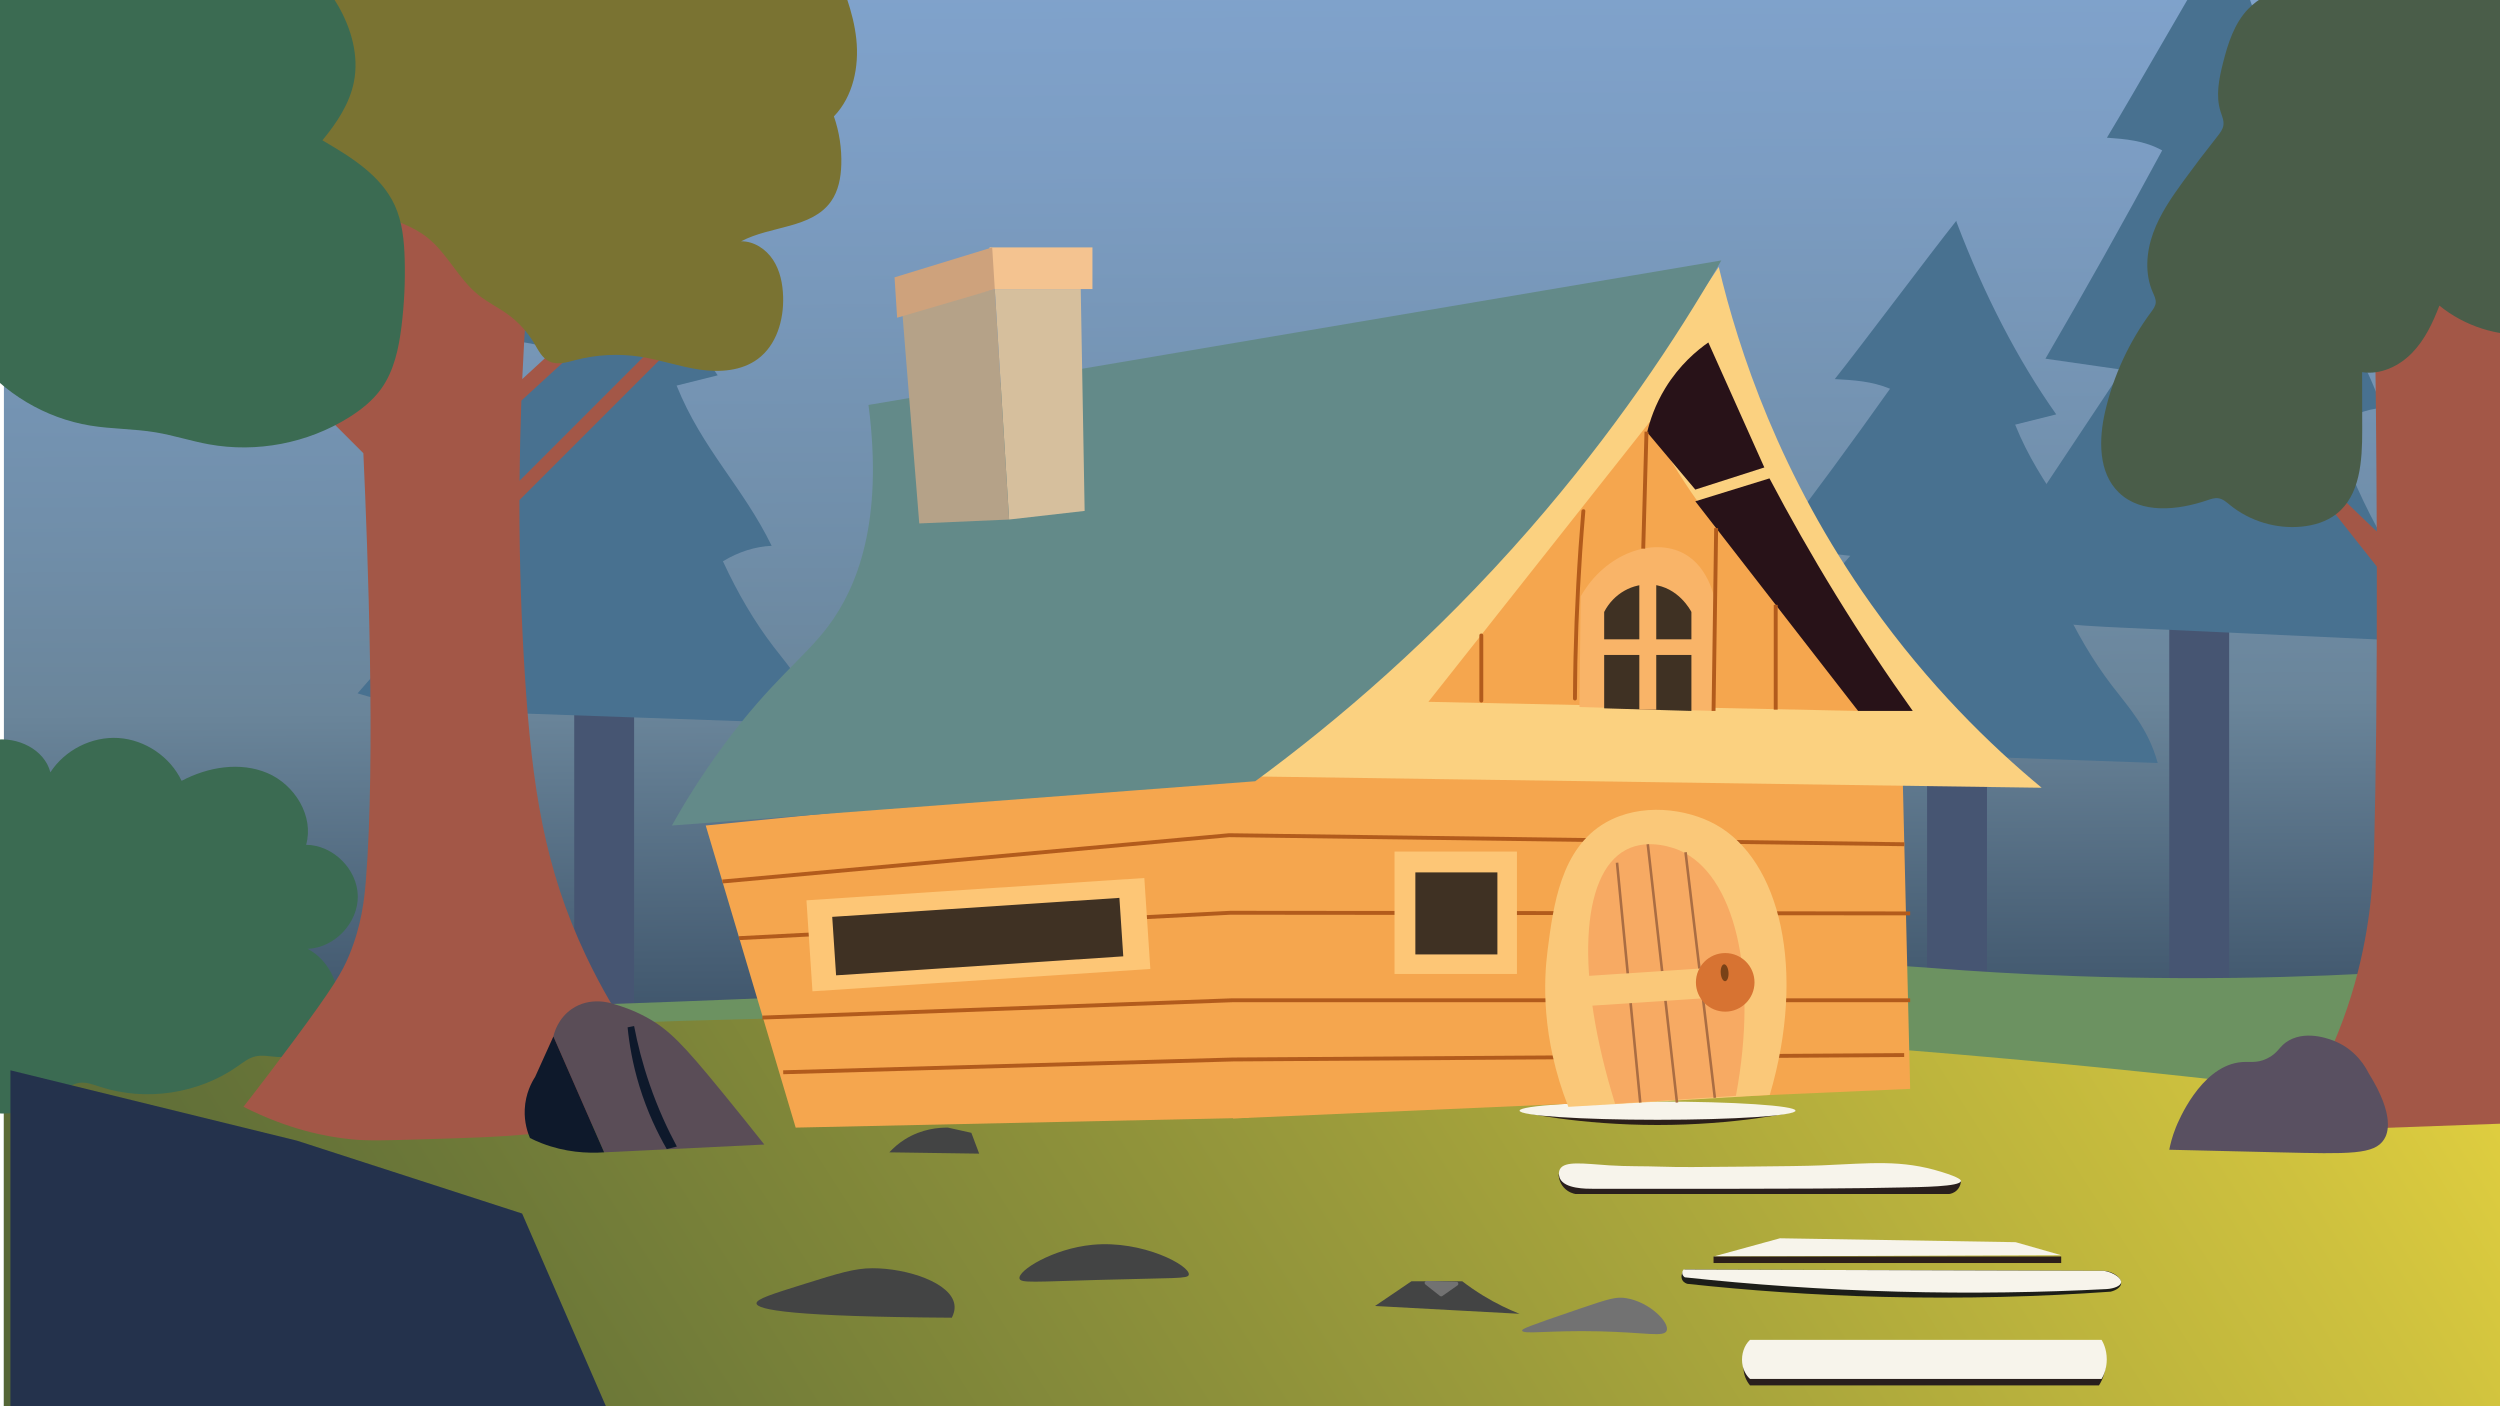 <?xml version="1.0" encoding="utf-8"?>
<!-- Generator: Adobe Illustrator 23.0.5, SVG Export Plug-In . SVG Version: 6.00 Build 0)  -->
<svg version="1.1" xmlns="http://www.w3.org/2000/svg" xmlns:xlink="http://www.w3.org/1999/xlink" x="0px" y="0px"
	 viewBox="0 0 1920 1080" style="enable-background:new 0 0 1920 1080;" xml:space="preserve">
<style type="text/css">
	.st0{fill:url(#SVGID_1_);}
	.st1{fill:#465572;}
	.st2{fill:#487190;}
	.st3{fill:#6C9261;}
	.st4{fill:url(#SVGID_2_);}
	.st5{fill:#121928;}
	.st6{fill:#434444;}
	.st7{fill:#727272;}
	.st8{fill:#2B1E1A;}
	.st9{fill:#F7F4EB;}
	.st10{fill:#291F1D;}
	.st11{fill:#1D1E19;}
	.st12{fill:#A35747;}
	.st13{fill:#4A5D49;}
	.st14{fill:#595061;}
	.st15{fill:#F5A64E;}
	.st16{fill:none;stroke:#B25B1C;stroke-width:3;stroke-miterlimit:10;}
	.st17{fill:#FBD180;}
	.st18{fill:#281218;}
	.st19{fill:#F9B468;}
	.st20{fill:#3F3123;}
	.st21{fill:#B25B1C;}
	.st22{fill:#FAC879;}
	.st23{fill:#F7AA63;}
	.st24{fill:#FDC676;}
	.st25{fill:none;stroke:#AA6D43;stroke-width:2;stroke-miterlimit:10;}
	.st26{fill:#D77332;}
	.st27{fill:#794117;}
	.st28{fill:#638A89;}
	.st29{fill:#D6BF9D;}
	.st30{fill:#B5A288;}
	.st31{fill:#F4C390;}
	.st32{fill:#CEA27C;}
	.st33{fill:#3B6B52;}
	.st34{fill:#24324C;}
	.st35{fill:#7A7332;}
	.st36{fill:#5A4D57;}
	.st37{fill:#0E192B;}
</style>
<g id="圖層_1">
	<linearGradient id="SVGID_1_" gradientUnits="userSpaceOnUse" x1="956.009" y1="-360.943" x2="964.218" y2="988.234">
		<stop  offset="0" style="stop-color:#E1EAF4"/>
		<stop  offset="5.235721e-03" style="stop-color:#DCE6F2"/>
		<stop  offset="0.012" style="stop-color:#CCDCEE"/>
		<stop  offset="0.019" style="stop-color:#B3CAE7"/>
		<stop  offset="0.026" style="stop-color:#90B2DC"/>
		<stop  offset="0.029" style="stop-color:#85AAD9"/>
		<stop  offset="0.174" style="stop-color:#83A7D3"/>
		<stop  offset="0.362" style="stop-color:#7C9DC3"/>
		<stop  offset="0.573" style="stop-color:#708EA9"/>
		<stop  offset="0.67" style="stop-color:#6A859A"/>
		<stop  offset="1" style="stop-color:#192B42"/>
	</linearGradient>
	<rect x="3" class="st0" width="1917" height="1083"/>
</g>
<g id="圖層_2">
	<rect x="1480" y="387" class="st1" width="46" height="412"/>
	<rect x="1666" y="357" class="st1" width="46" height="412"/>
	<rect x="441" y="416" class="st1" width="46" height="412"/>
	<g>
		<path class="st2" d="M1502.5,169.5c-20.51,25.78-72.88,95.86-93.39,121.64c14.22,0.78,28.55,1.59,42.44,7.43
			c-29.49,41.6-59.38,82.21-89.65,121.8c19.7,2.16,39.4,4.31,59.1,6.47c-39.47,45.21-78.93,90.43-118.4,135.64
			c39.62,12.38,79.95,13.83,120.1,15.24c78.14,2.76,156.29,5.51,234.43,8.27c-7.34-26.81-22.25-42.57-35.43-59.83
			c-14.2-18.6-27.16-40.53-38.48-65.1c12.08-7.31,24.73-11.32,37.42-11.87c-22.13-45.4-53.23-73.99-73-123.06
			c10.52-2.63,21.04-5.26,31.55-7.88c-29.37-41.57-55.31-91.63-76.62-147.86"/>
	</g>
	<g>
		<path class="st2" d="M1711.5-54c-20.51,33.86-72.88,125.9-93.39,159.76c14.22,1.03,28.55,2.09,42.44,9.76
			c-29.49,54.64-59.38,107.97-89.65,159.96c19.7,2.83,39.4,5.66,59.1,8.5c-39.47,59.38-78.93,118.76-118.4,178.14
			c39.62,16.26,79.95,18.16,120.1,20.02c78.14,3.62,156.29,7.24,234.43,10.86c-7.34-35.21-22.25-55.9-35.43-78.58
			c-14.2-24.43-27.16-53.22-38.48-85.5c12.08-9.6,24.73-14.87,37.42-15.59c-22.13-59.62-53.23-97.17-73-161.62
			c10.52-3.45,21.04-6.9,31.55-10.36c-29.37-54.6-55.31-120.34-76.62-194.19"/>
	</g>
	<g>
		<path class="st2" d="M474.5,139.5c-20.51,25.78-72.88,95.86-93.39,121.64c14.22,0.78,28.55,1.59,42.44,7.43
			c-29.49,41.6-59.38,82.21-89.65,121.8c19.7,2.16,39.4,4.31,59.1,6.47c-39.47,45.21-78.93,90.43-118.4,135.64
			c39.62,12.38,79.95,13.83,120.1,15.24c78.14,2.76,156.29,5.51,234.43,8.27c-7.34-26.81-22.25-42.57-35.43-59.83
			c-14.2-18.6-27.16-40.53-38.48-65.1c12.08-7.31,24.73-11.32,37.42-11.87c-22.13-45.4-53.23-73.99-73-123.06
			c10.52-2.63,21.04-5.26,31.55-7.88c-29.37-41.57-55.31-91.63-76.62-147.86"/>
	</g>
	<path class="st3" d="M1945,1083H3V781c27.79-0.21,87.15-0.73,162-2c689.39-11.71,1013-58.72,1313-36c28.25,2.14,117.72,9.55,239,8
		c97.91-1.25,177.48-7.84,228-13C1945,853,1945,968,1945,1083z"/>
	<linearGradient id="SVGID_2_" gradientUnits="userSpaceOnUse" x1="217.318" y1="1435.296" x2="1750.666" y2="453.913">
		<stop  offset="0" style="stop-color:#536537"/>
		<stop  offset="0.181" style="stop-color:#677438"/>
		<stop  offset="0.551" style="stop-color:#9C9C3B"/>
		<stop  offset="0.87" style="stop-color:#CEC13E"/>
		<stop  offset="0.977" style="stop-color:#E2D03F"/>
		<stop  offset="1" style="stop-color:#F5DF40"/>
	</linearGradient>
	<path class="st4" d="M1945,1083H3c0-88,0-176,0-264c43.24-4.59,106.51-10.89,183-17c82.34-6.57,392.41-29.88,822-19
		c213.61,5.41,373.94,17.18,424,21c197.86,15.11,370.92,35.79,513,56C1945,934.33,1945,1008.67,1945,1083z"/>
	<path class="st5" d="M219,956c50.9,2.93,96.85,9.3,137,17c-2.67-5-5.33-10-8-15c-38.61-5.36-79.67-9.84-123-13
		c-44.5-3.24-86.89-4.75-126.9-4.98c-1.11-2.34-2.23-4.68-3.34-7.02C66.17,895.67,37.59,858.33,9,821c0,90,0,180,0,270
		c53.33-0.67,106.67-1.33,160-2c-21.16-44.45-42.31-88.9-63.47-133.35C139.91,953.89,177.93,953.64,219,956z"/>
	<path class="st6" d="M731,1012c-122.15-0.76-149.68-6.01-150-11c-0.21-3.36,12.19-7.24,37-15c25.57-8,38.36-12,52-12
		c26.85-0.01,60.62,11.18,63,28C733.55,1005.89,732.33,1009.4,731,1012z"/>
	<path class="st6" d="M913,979c-0.65,3.24-9.67,2.28-70,4c-48.94,1.39-59.08,2.48-60-1c-1.6-6.07,25.57-23.09,56-26
		C877.76,952.3,914.36,972.19,913,979z"/>
	<path class="st6" d="M752,886c-23-0.33-46-0.67-69-1c2.92-3.18,6.85-6.78,12-10c13.14-8.22,26.35-9.07,33-9c6,1.33,12,2.67,18,4
		C748,875.33,750,880.67,752,886z"/>
	<g>
		<path class="st6" d="M1167,1009c-37-2-74-4-111-6l0,0c9.33-6.33,18.67-12.67,28-19c13,0,26,0,39,0c4.72,3.63,10.05,7.36,16,11
			C1149.01,1001.13,1158.56,1005.64,1167,1009z"/>
		<path class="st7" d="M1107.71,995.34l11.64-8.16c1.21-0.85,0.64-2.76-0.84-2.8l-22.79-0.65c-1.48-0.04-2.16,1.83-1,2.75l11.16,8.8
			C1106.4,995.7,1107.15,995.73,1107.71,995.34z"/>
	</g>
	<path class="st7" d="M1280,1022c-2.05,5.1-15.47,1.35-51.17,0.47c-39.14-0.97-59.26,2.64-59.83-0.59c-0.22-1.22,2.51-2.64,44-16.73
		c22.96-7.8,28.2-9.43,36-8.15C1267.05,999.96,1282.48,1015.83,1280,1022z"/>
	<g>
		<path class="st8" d="M1379,853c0.14,1.36-46.88,11-106,11s-106.14-9.64-106-11c0.13-1.28,41.59,5,106,5S1378.87,851.72,1379,853z"
			/>
		<ellipse class="st9" cx="1273" cy="853" rx="106" ry="7"/>
	</g>
	<path class="st10" d="M1497,917c-95.67,0-191.33,0-287,0c-1.3-0.23-5.55-1.15-9-5c-3.65-4.08-3.96-8.73-4-10
		c61.65,4.3,126.75,6.85,195,7c39.11,0.08,77.13-0.63,114-2c-0.03,0.81-0.25,4.21-3,7C1500.66,916.37,1497.91,916.87,1497,917z"/>
	<path class="st9" d="M1506,907c-0.42,4.38-30.31,4.66-47,5c-36.19,0.73-54.28,1.1-235,1c-5.97,0-22.38,0.06-26-8
		c-0.1-0.23-1.66-3.87,0-7c3.49-6.59,18.08-4.34,38-3c13.31,0.89,26.67,0.51,40,1c13.24,0.48,29.16,0.32,61,0
		c33.59-0.34,50.39-0.51,62-1c37.68-1.59,61.02-4.59,92,5C1505.69,904.54,1506.05,906.44,1506,907z"/>
	<g>
		<path class="st9" d="M1583,964c-89,0.33-178,0.67-267,1c17-4.67,34-9.33,51-14c60.33,1,120.67,2,181,3
			C1559.67,957.33,1571.33,960.67,1583,964z"/>
		<rect x="1316" y="965" class="st8" width="267" height="5"/>
	</g>
	<g>
		<g>
			<path class="st11" d="M1621,992c-53.5,3.8-112.07,5.59-175,4c-53.49-1.35-103.63-4.98-150-10c-0.48-0.12-2.86-0.79-4-3
				c-1.27-2.45-0.52-5.8,2-8c107.33,0.33,214.67,0.67,322,1c8.66,0.85,13.57,6.3,13,10C1628.58,988.73,1625.09,991,1621,992z"/>
		</g>
		<path class="st9" d="M1618,990c-49.64,2.57-103.13,3.52-160,2c-58.52-1.56-113.34-5.55-164-11c-0.16-0.09-1.8-1.04-2-3
			c-0.17-1.67,0.83-2.82,1-3c107.67,0.33,215.33,0.67,323,1c8.51,1.68,13.46,6.13,13,9C1628.59,987.52,1623.87,989.6,1618,990z"/>
	</g>
	<path class="st12" d="M1823.36,211c1.15,71.82,1.77,137.94,1.98,197.2c-29.11-27.86-58.21-55.73-87.32-83.59
		c29.13,36.84,58.26,73.68,87.39,110.53c0.13,90.56-0.71,163.4-2.05,213.87c-0.55,20.89-1.81,59.56-14.81,106
		c-14.83,53-37.87,90.83-54.55,114c55.33-2,110.67-4,166-6c0-208.33,0-416.67,0-625C1887.79,229,1855.57,220,1823.36,211z"/>
	<g>
		<path class="st13" d="M1943.17,256.98c-24.92,1.64-50.36-6.49-69.71-22.27c-5.07,13.23-11.24,26.39-21.16,36.5
			c-9.92,10.12-24.21,16.82-38.2,14.6c0.03,14.88,0.05,29.77,0.08,44.65c0.04,23.26-1.49,49.95-19.83,64.27
			c-7.5,5.85-16.97,8.73-26.43,9.69c-19.64,2-39.98-4.1-55.28-16.56c-2.67-2.18-5.39-4.63-8.8-5.18c-2.9-0.47-5.82,0.55-8.6,1.5
			c-22.72,7.74-50.84,10.75-68.04-5.98c-15.81-15.37-15.41-40.85-10.42-62.33c6.36-27.4,18.42-53.47,35.18-76.07
			c1.64-2.21,3.39-4.56,3.63-7.3c0.24-2.83-1.17-5.5-2.3-8.1c-6.21-14.19-4.95-30.78,0.3-45.35s14.18-27.49,23.29-40.01
			c8.43-11.59,17.11-23.01,26.03-34.24c2.06-2.6,4.21-5.36,4.67-8.64c0.5-3.6-1.13-7.11-2.23-10.58
			c-3.8-12.05-1.17-25.11,1.94-37.36c3.78-14.88,8.61-30.18,19.23-41.26c16.39-17.1,42.29-20.11,65.95-21.22
			c40.56-1.91,81.79-1.17,120.91,9.75c16.99,4.74,34.19,11.9,45.39,25.54c6.68,8.13,10.78,18.05,14.17,28.01
			c19.27,56.52,18.25,119.71-2.83,175.58c-5.45,14.46-11.73,27.64-26.59,31.88"/>
	</g>
	<path class="st14" d="M1666,883c0.72-3.72,2.14-9.84,5-17c2.02-5.06,18.68-45.39,48-50c8.61-1.35,13.29,1.16,22-3
		c9.17-4.38,9.11-9.61,17-14c14.69-8.18,33.17-0.22,36,1c15.87,6.84,23.03,20.02,25,24c20.81,33.31,14.6,46.88,12,51
		c-7.42,11.79-26.15,11.32-81,10C1723.37,884.36,1680.92,883.35,1666,883z"/>
	<path class="st10" d="M1612,1064c-89.33,0-178.67,0-268,0c-1.43-1.76-4.79-6.4-5-13c-0.09-2.87,0.44-5.27,1-7
		c92.33,0,184.67,0,277,0c0.21,2.56,0.22,6.47-1,11C1614.93,1058.95,1613.3,1061.98,1612,1064z"/>
	<path class="st9" d="M1614,1059h-270c-0.73-0.64-5.15-4.65-6-12.27c-0.75-6.74,1.6-13.66,6-17.73c90,0,180,0,270,0
		c0.87,1.42,4,6.85,4,15C1618,1045.85,1617.84,1052.75,1614,1059z"/>
	<path class="st15" d="M959,858.5c-115.98,2.5-231.95,5-347.93,7.5c-14.49-48.67-28.98-97.33-43.47-146
		c-8.53-28.67-17.07-57.33-25.6-86c136.42-13.67,272.85-27.33,409.27-41C953.85,681.5,956.42,770,959,858.5z"/>
	<path class="st15" d="M1467,836.25c-173.35,7.58-346.7,15.17-520.05,22.75c-1.65-87.67-3.3-175.33-4.95-263
		c172.94-6,345.87-12,518.81-18C1462.87,664.08,1464.94,750.16,1467,836.25z"/>
	<polyline class="st16" points="554.8,676.99 944,641.43 1462.5,648.38 	"/>
	<polyline class="st16" points="1467,701.5 945.06,701 567.5,720.5 	"/>
	<polyline class="st16" points="1467,768.21 946.25,768.21 585.5,781.5 	"/>
	<polyline class="st16" points="1462.4,810.28 946.87,813.68 601.5,823.5 	"/>
	<path class="st17" d="M1320,205c-43.95,66.27-102.72,143.42-180,222c-69.56,70.73-137.96,126.19-198,169c208.67,3,417.33,6,626,9
		c-39.32-32.59-86.7-78.64-131-141C1366.77,365.14,1335.17,268.76,1320,205z"/>
	<path class="st15" d="M1267,324c-56.67,71.67-113.33,143.33-170,215c110,2.33,220,4.67,330,7c-24.94-41.22-48.7-71.64-66-92
		c-23.39-27.53-46.16-49.81-72-91C1278.93,346.94,1271.62,333.16,1267,324z"/>
	<path class="st18" d="M1355,359c-17.67,5.67-35.33,11.33-53,17c-12.33-14.67-24.67-29.33-37-44c2.1-8.83,6.07-21.04,14-34
		c10.96-17.92,24.41-29,33-35C1326.33,295,1340.67,327,1355,359z"/>
	<path class="st18" d="M1469,546c-14,0-28,0-42,0c-41.67-53.67-83.33-107.33-125-161c18.99-5.87,37.98-11.73,56.96-17.6
		c15.09,28.66,32.03,58.66,51.04,89.6C1429.72,489.1,1449.56,518.75,1469,546z"/>
	<g>
		<path class="st19" d="M1316,546c-34.33-1-68.67-2-103-3c0.33-28.33,0.67-56.67,1-85c19.28-33.78,55.9-45.25,79-33
			c20.48,10.85,24.48,37.22,25,41C1317.33,492.67,1316.67,519.33,1316,546z"/>
		<path class="st20" d="M1299,546c-22.33-0.67-44.67-1.33-67-2c0-24.67,0-49.33,0-74c7.18-14.07,21.93-22.39,37-21
			c20.06,1.86,29.45,19.91,30,21C1299,495.33,1299,520.67,1299,546z"/>
		<rect x="1215" y="491" class="st19" width="101" height="12"/>
		<path class="st19" d="M1272,545h-13v-96c1.61-0.51,4.03-1.07,7-1c2.48,0.06,4.54,0.54,6,1C1272,481,1272,513,1272,545z"/>
	</g>
	<g>
		<g>
			<path class="st21" d="M1136.15,488c0,16.7,0,33.39,0,50.09c0,1.93,3,1.93,3,0c0-16.7,0-33.39,0-50.09
				C1139.15,486.07,1136.15,486.07,1136.15,488L1136.15,488z"/>
		</g>
	</g>
	<g>
		<g>
			<path class="st21" d="M1214.51,392.53c-1.59,18.66-2.9,37.34-3.9,56.04c-1.01,18.7-1.72,37.41-2.13,56.14
				c-0.24,10.6-0.37,21.21-0.42,31.81c-0.01,1.93,2.99,1.93,3,0c0.08-18.73,0.46-37.45,1.13-56.17c0.67-18.71,1.64-37.42,2.9-56.1
				c0.71-10.58,1.53-21.16,2.43-31.72C1217.67,390.61,1214.67,390.62,1214.51,392.53L1214.51,392.53z"/>
		</g>
	</g>
	<line class="st16" x1="1264.5" y1="331.5" x2="1262" y2="421.34"/>
	<line class="st16" x1="1318" y1="405.61" x2="1316" y2="546"/>
	<line class="st16" x1="1363.74" y1="464.53" x2="1363.74" y2="545"/>
	<path class="st22" d="M1359.2,840.89c-51.58,3.06-103.15,6.11-154.73,9.17c-21.04-53.62-18.83-97.59-15.92-120.21
		c4.36-33.82,10-78.36,44.66-98.14c27.15-15.5,62.14-10.73,84.28,1.47C1367.18,660.57,1387.44,744.89,1359.2,840.89z"/>
	<path class="st23" d="M1333.19,841.6l-92.8,6.1c-30.79-99.15-26.49-176.45,8.23-194.96c17.73-9.45,38.37-0.88,41.11,0.3
		C1331.99,671.32,1350.84,747.07,1333.19,841.6z"/>
	<rect x="1071" y="654" class="st24" width="94" height="94"/>
	<rect x="1087" y="670" class="st20" width="63" height="63"/>
	<line class="st25" x1="1241.88" y1="662.56" x2="1259.71" y2="846.76"/>
	<line class="st25" x1="1265.5" y1="648.38" x2="1287.91" y2="846.76"/>
	<line class="st25" x1="1294.5" y1="654.5" x2="1317" y2="843.13"/>
	
		<rect x="1218.55" y="745.9" transform="matrix(0.998 -0.066 0.066 0.998 -46.925 85.595)" class="st22" width="123" height="23"/>
	<circle class="st26" cx="1324.96" cy="754.45" r="22.5"/>
	<ellipse transform="matrix(0.998 -0.066 0.066 0.998 -46.18 88.456)" class="st27" cx="1324" cy="747.5" rx="3" ry="6.5"/>
	<rect x="621" y="683" transform="matrix(0.998 -0.066 0.066 0.998 -45.479 50.807)" class="st24" width="260" height="70"/>
	<rect x="640" y="697" transform="matrix(0.998 -0.066 0.066 0.998 -45.579 50.778)" class="st20" width="221" height="45"/>
	<path class="st28" d="M964,600c-149.33,11.33-298.67,22.67-448,34c8.35-14.96,21.53-37,40-62c36.7-49.67,61.72-66.61,80-91
		c22.39-29.87,42.66-80.28,31-170c218.33-37,436.67-74,655-111c-35.1,60.94-82.81,132.38-147,206
		C1101.02,490.84,1026.45,554.14,964,600z"/>
	<g>
		<path class="st29" d="M833,392.38c-19.33,2.21-38.67,4.41-58,6.62c-3.67-59-7.33-118-11-177c22,0,44,0,66,0
			C831,278.79,832,335.59,833,392.38z"/>
		<path class="st30" d="M775,399c-23,1-46,2-69,3c-4.33-53.93-8.67-107.85-13-161.78c23.67-6.07,47.33-12.15,71-18.22
			C767.67,281,771.33,340,775,399z"/>
		<path class="st31" d="M839,222h-80c0.33-10.67,0.67-21.33,1-32c26.33,0,52.67,0,79,0V222z"/>
		<path class="st32" d="M764,222c-25,7.33-50,14.67-75,22c-0.67-10.33-1.33-20.67-2-31c25-7.67,50-15.33,75-23
			C762.67,200.67,763.33,211.33,764,222z"/>
	</g>
	<g>
		<path class="st33" d="M-49.4,598.16c11.35-14.37,26.5-27.01,44.59-29.84s38.92,7.1,43.5,24.83c11.1-17.21,31.88-27.69,52.32-26.36
			s39.7,14.4,48.47,32.9c20.15-10.69,44.92-14.88,65.91-5.97s35.95,33.16,29.71,55.1c20.63,0.13,39.38,18.72,39.69,39.36
			c0.31,20.63-17.88,39.78-38.5,40.53c17.63,9.3,27.25,31.58,21.93,50.79s-25.03,33.36-44.94,32.27
			c-5.87-0.32-11.85-1.81-17.55-0.36c-4.85,1.23-8.91,4.45-13.01,7.33c-30.26,21.34-70.75,27.42-105.94,15.9
			c-5.2-1.7-10.57-3.79-15.98-3c-6.72,0.99-11.91,6.14-17.32,10.25c-28.8,21.9-72.87,15.31-99.55-9.13
			c-26.67-24.44-37.59-62.53-36.39-98.69c1.2-36.16,13.13-71.04,26.07-104.82c7.45-19.45,20.08-42.14,40.9-41.74"/>
	</g>
	<path class="st34" d="M471,1093H8V822c73.33,18,146.67,36,220,54c57.67,18.67,115.33,37.33,173,56
		C424.33,985.67,447.67,1039.33,471,1093z"/>
	<path class="st12" d="M403,517c-2.42-38.27-4.14-82.79-4.07-132.93L558,225l-7.39-7.39l-151.6,151.6
		c0.17-19.7,0.61-40.22,1.39-61.53l99.9-91.7l-7.93-8.64l-91.29,83.79c1.72-38.64,4.57-79.74,8.92-123.13c-46-1.67-92-3.33-138-5
		c0.78,59.42,2.99,108.2,4.88,141.87l-37.81-37.81l-20.51,20.51l60.5,60.5c3.46,75.2,9.38,235.76,1.94,327.94
		c-1.19,14.75-3.34,34.78-13,58c-5.12,12.3-11.54,23.59-43,66c-9.97,13.44-22.78,30.44-38,50c34.51,17.52,63.55,23.08,83,25
		c12.32,1.22,26.38,0.83,54,0c39.33-1.18,59.84-1.79,82-4c28.68-2.86,69.15-9.27,118-25c-21.59-24.48-50.2-61.72-74-112
		C418.35,667.14,408.6,605.54,403,517z"/>
	<g>
		<path class="st35" d="M638.76-30.84c8.26,19.63,16.61,39.62,18.88,60.79c2.27,21.18-2.39,44.11-17.2,59.43
			c4.14,11.92,6.07,24.6,5.67,37.21c-0.31,9.83-2.18,19.97-7.84,28.02c-14.77,20.99-46.42,18.66-69.08,30.72
			c9.85-0.15,19.09,5.99,24.5,14.23s7.42,18.29,7.75,28.14c0.59,17.98-5.04,37.37-19.52,48.05c-12.49,9.21-29.28,10.36-44.64,8.11
			s-30.15-7.51-45.48-9.88c-16.56-2.56-33.64-1.68-49.85,2.56c-6.7,1.75-14.05,4.03-20.27,0.98c-5.44-2.67-8.28-8.61-11.38-13.82
			c-5.26-8.82-12.34-16.54-20.68-22.53c-7.15-5.14-15.18-9.01-22.06-14.51c-15.38-12.3-23.78-31.7-39.14-44.02
			c-11.56-9.28-26.13-13.79-40.31-18.1c-18.43-5.61-36.85-11.22-55.28-16.83c-17.26-5.25-36-11.6-45.57-26.9
			c-4.3-6.88-6.27-14.94-7.65-22.94c-7.22-41.83,2.55-89.53,35.82-115.89c25.54-20.24,59.9-24.64,92.41-26.8
			C402-51.1,496.5-44.96,590.67-38.81c16.58,1.08,33.68,2.3,48.54,9.75"/>
	</g>
	<g>
		<path class="st33" d="M221.63-42.61c13.96,14.7,28.06,29.58,38.15,47.15c10.09,17.58,15.95,38.39,12.04,58.28
			c-3.31,16.88-13.28,31.68-24.22,44.95c21.83,12.74,44.93,26.84,55.51,49.79c5.92,12.84,7.29,27.29,7.69,41.42
			c0.49,17.21-0.32,34.45-2.43,51.53c-2.1,16.98-5.72,34.4-15.75,48.27c-6.49,8.98-15.36,16-24.75,21.87
			c-31.63,19.76-70.71,27.25-107.4,20.59c-13.77-2.5-27.15-6.9-40.96-9.2c-16.6-2.77-33.59-2.48-50.2-5.2
			c-34.57-5.66-66.74-24.86-88.14-52.6c-4.31-5.59-8.26-11.64-10-18.48c-1.3-5.08-1.32-10.38-1.35-15.61
			c-0.12-29.36-0.23-58.73-0.35-88.09c-0.15-37.45-0.28-75.15,6.23-112.03c2.19-12.4,5.22-24.91,11.8-35.65
			C-5.85-6.46,4.07-14.92,14.65-21.98C36.01-36.24,60.73-45.43,86.21-48.6c25.38-3.15,51.19-0.4,76.63-3.07
			c11.13-1.16,22.28-3.37,33.43-2.41s22.7,5.7,28.52,15.26"/>
	</g>
	<g>
		<path class="st36" d="M554,838c11.77,14.37,22.77,28.07,33,41c-41,2-82,4-123,6c-13-29.67-26-59.33-39-89
			c0.64-2.81,3.49-13.7,14-21c14.27-9.91,30.29-4.6,32-4c5.78,1.59,14.84,4.54,25,10C513.84,790.59,524.9,802.47,554,838z"/>
		<path class="st37" d="M464,885c-13.01,0.88-30.02-0.01-48-7c-3.19-1.24-6.19-2.59-9-4c-1.78-4.18-4.45-11.99-4-22
			c0.55-12.24,5.47-21.07,8-25c4.67-10.33,9.33-20.67,14-31C438,825.67,451,855.33,464,885z"/>
		<path class="st37" d="M519.84,880.54l-7.76,1.95c-7.1-12.3-14.99-28.55-21.08-48.49c-5.18-16.96-7.75-32.33-9-45
			c1.67-0.33,3.33-0.67,5-1c2.55,13.37,6.33,28.59,12,45C505.4,851.51,512.77,867.4,519.84,880.54z"/>
	</g>
</g>
</svg>
